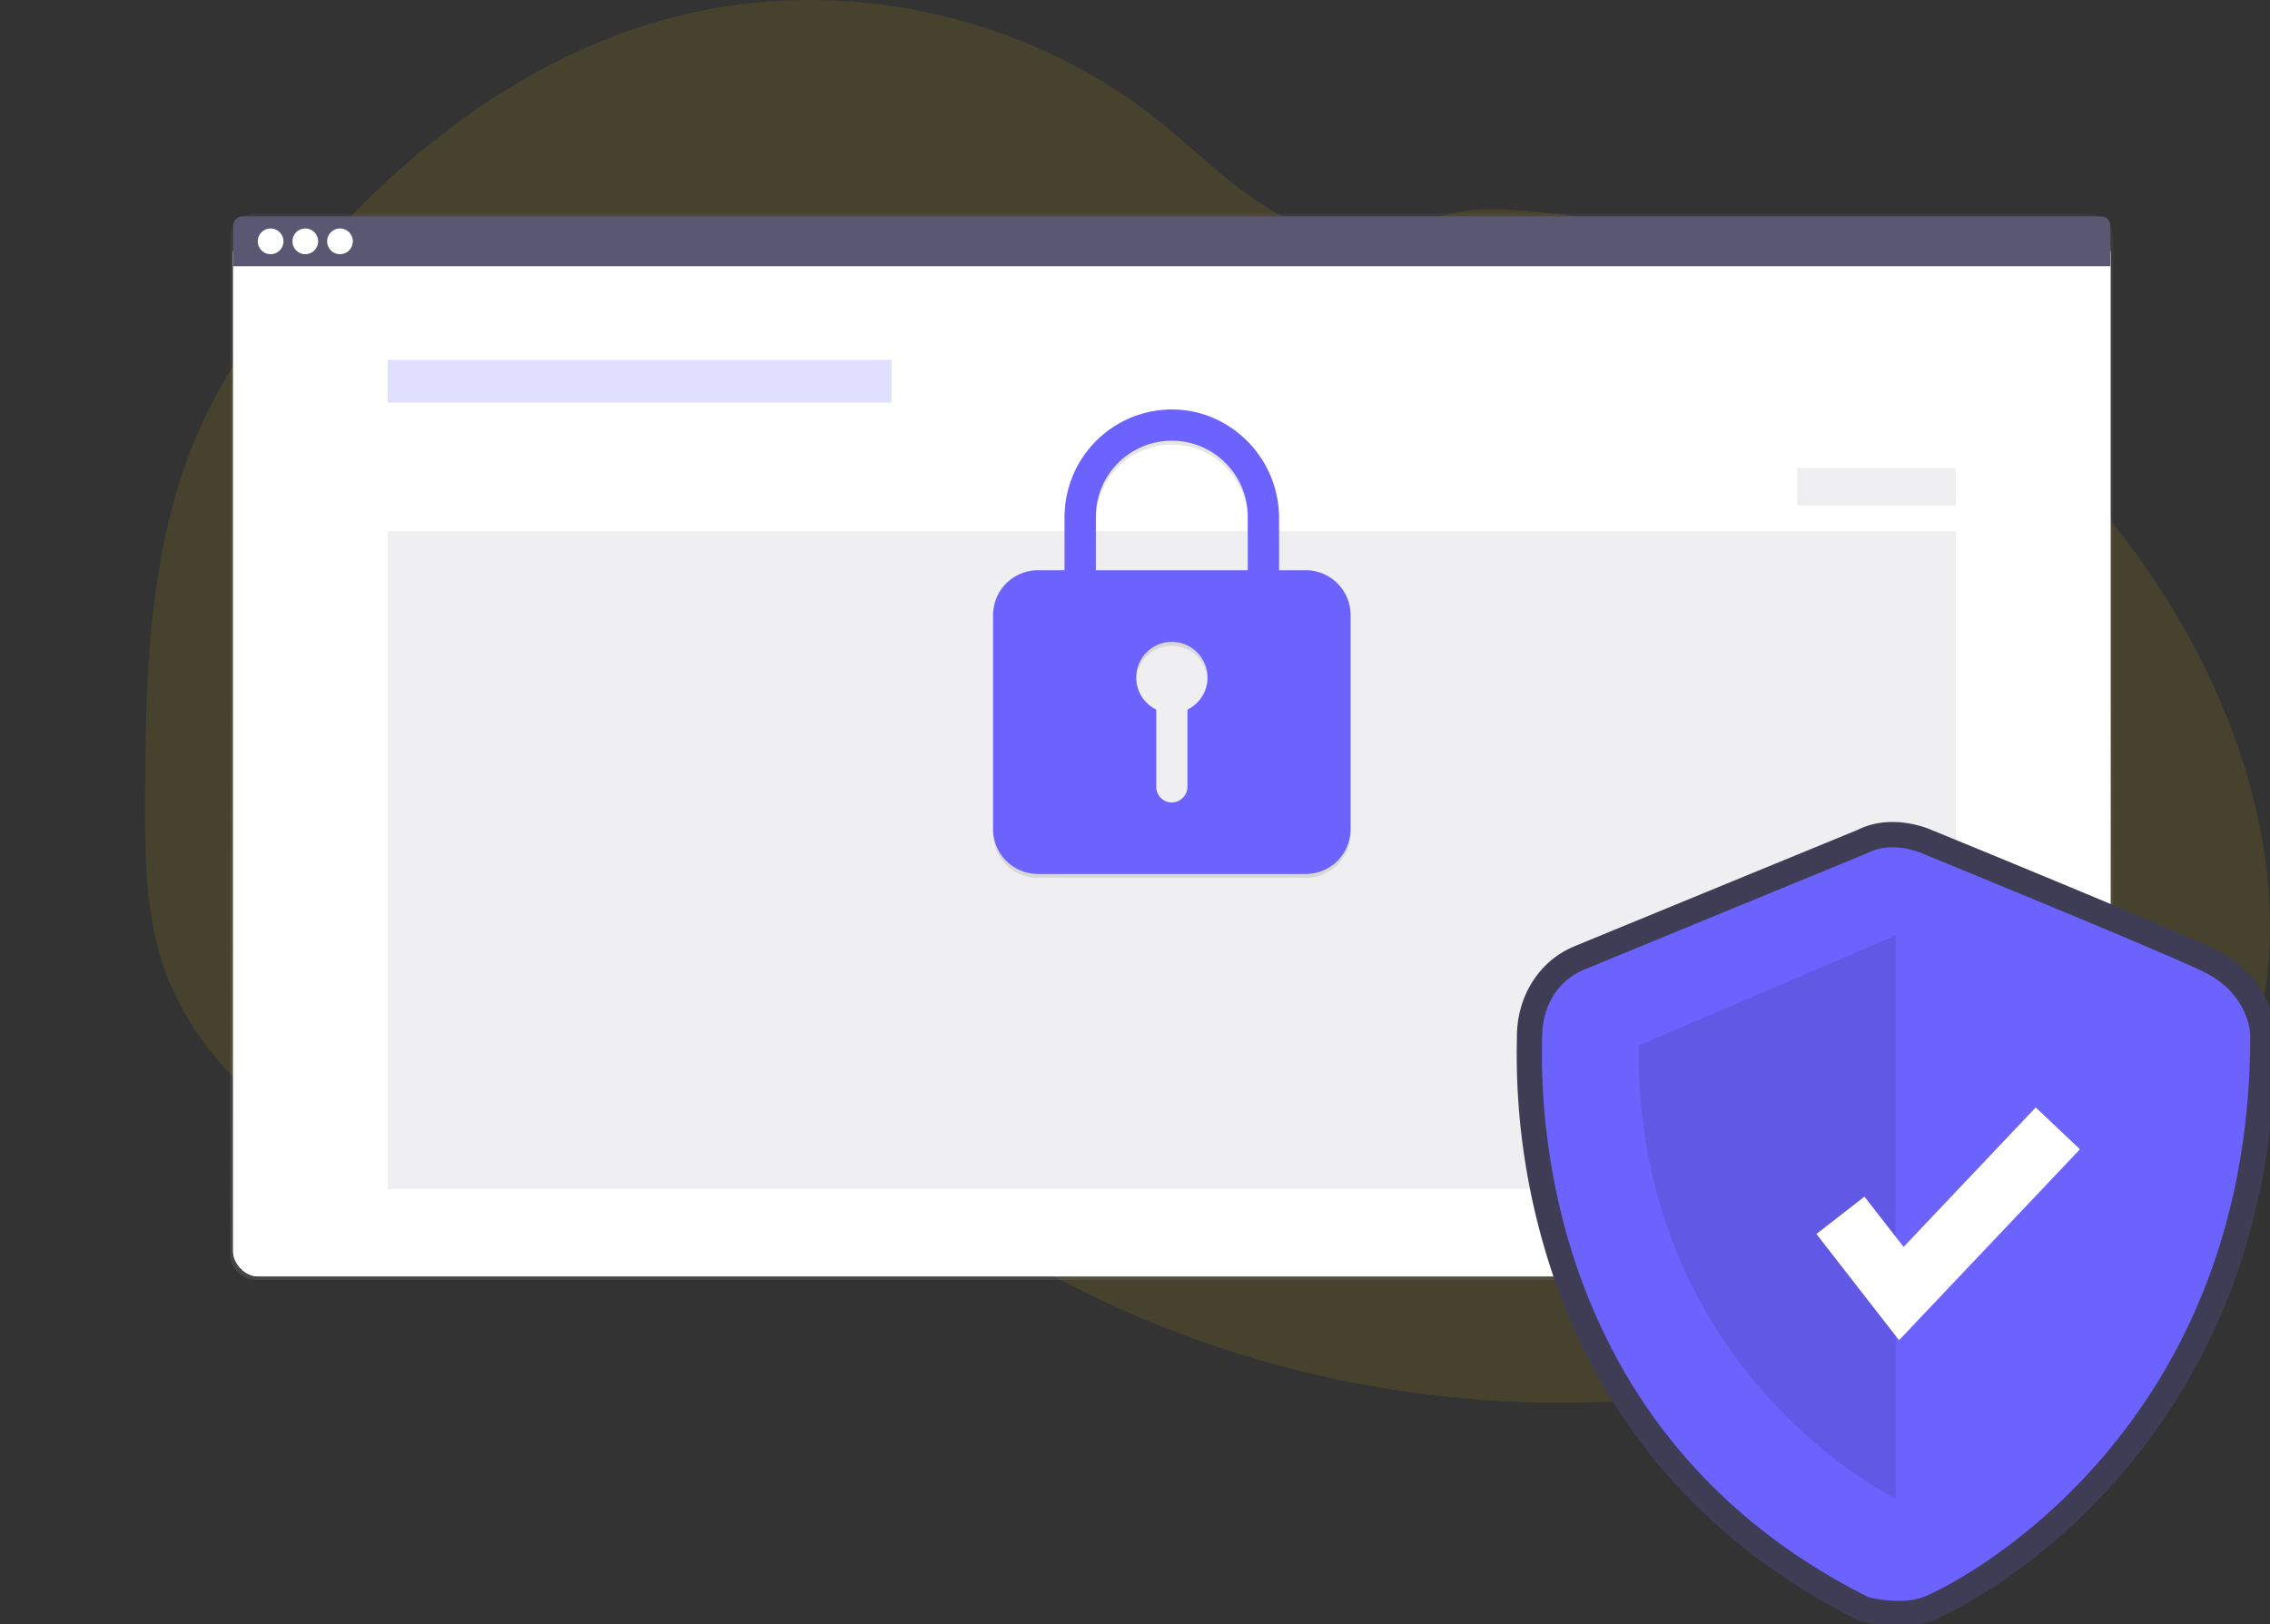 <?xml version="1.0" encoding="UTF-8" standalone="no"?>
<svg
   id="06c42c9d-6d9c-45ee-a61b-17902c1dca73"
   data-name="Layer 1"
   width="1145.57"
   height="819.91"
   viewBox="0 0 1145.57 819.91"
   version="1.1"
   sodipodi:docname="undraw_security_o890.svg"
   inkscape:version="1.1 (c68e22c387, 2021-05-23)"
   xmlns:inkscape="http://www.inkscape.org/namespaces/inkscape"
   xmlns:sodipodi="http://sodipodi.sourceforge.net/DTD/sodipodi-0.dtd"
   xmlns:xlink="http://www.w3.org/1999/xlink"
   xmlns="http://www.w3.org/2000/svg"
   xmlns:svg="http://www.w3.org/2000/svg">
  <rect x="0" y="0" width="1145.57" height="819.91" fill="#333333" stroke="none"/>
  <sodipodi:namedview
     id="namedview176"
     pagecolor="#ffffff"
     bordercolor="#666666"
     borderopacity="1.0"
     inkscape:pageshadow="2"
     inkscape:pageopacity="0.0"
     inkscape:pagecheckerboard="0"
     showgrid="false"
     inkscape:zoom="1.0147456"
     inkscape:cx="572.55732"
     inkscape:cy="409.46225"
     inkscape:window-width="1920"
     inkscape:window-height="1057"
     inkscape:window-x="1912"
     inkscape:window-y="-8"
     inkscape:window-maximized="1"
     inkscape:current-layer="06c42c9d-6d9c-45ee-a61b-17902c1dca73" />
  <defs
     id="defs10">
    <linearGradient
       id="2f697947-2a6f-450c-95af-56e5336b1d5f"
       x1="591.3"
       y1="646.08"
       x2="591.3"
       y2="107.75"
       gradientUnits="userSpaceOnUse">
      <stop
         offset="0"
         stop-color="gray"
         stop-opacity="0.25"
         id="stop2" />
      <stop
         offset="0.54"
         stop-color="gray"
         stop-opacity="0.12"
         id="stop4" />
      <stop
         offset="1"
         stop-color="gray"
         stop-opacity="0.1"
         id="stop6" />
    </linearGradient>
    <linearGradient
       id="2563b911-9cd4-457d-b636-acc38b40f33a"
       x1="944.34"
       y1="854.67"
       x2="944.34"
       y2="289.29"
       xlink:href="#2f697947-2a6f-450c-95af-56e5336b1d5f" />
  </defs>
  <title
     id="title12">security</title>
  <path
     d="M1154.4,591.26c-26.57,54.81-80.52,91.46-136.43,115.63-75.27,32.55-158.16,45.46-239.91,40q-21.49-1.43-42.85-4.57a540.44,540.44,0,0,1-143.27-41.72q-19.74-8.89-38.68-19.41a494.85,494.85,0,0,1-60.46-39.54q-7.23-5.52-14.26-11.32c-3.25-2.68-6.47-5.42-9.74-8.08-6.9-5.61-14-10.94-21.92-14.93a78.31,78.31,0,0,0-7.34-3.24c-25.08-9.54-54-5.94-80.11,1.5-19.86,5.66-39.22,13.41-59.06,18.94a196,196,0,0,1-26.91,5.72A143.21,143.21,0,0,1,213,624.93l-1.67-.52q-4.2-1.32-8.33-2.89l-1.67-.64q-4-1.54-7.83-3.31l-1.67-.76q-4-1.86-7.83-3.93c-.92-.48-1.83-1-2.73-1.49a163.67,163.67,0,0,1-39.16-30.49c-.33-.33-.64-.67-1-1-1.59-1.72-3.15-3.47-4.66-5.26-.56-.66-1.12-1.32-1.67-2q-2.69-3.28-5.19-6.71c-.25-.33-.49-.67-.73-1A144.59,144.59,0,0,1,112,534.44c-.14-.33-.27-.67-.39-1q-2-5.15-3.65-10.47c-.45-1.48-.88-3-1.26-4.48-.13-.44-.25-.89-.36-1.33-5.52-21.73-6.15-44.32-6.15-66.78q0-3.93,0-7.85c.16-36.33.72-73.28,6.08-109.11,0-.25.07-.5.11-.74a340.76,340.76,0,0,1,7.31-35.82A264.25,264.25,0,0,1,126,260.56c12.33-29,30.26-55.39,50.17-79.85C226.32,119.16,292.09,67.49,369.07,48.15c82.95-20.83,175.14-.87,242.05,52.4,20.4,16.24,38.73,35.47,61.64,47.92,20,10.84,43.41,15.33,64.83,6.8,17.7-7.05,29.22-10.55,49.1-9.48A411.56,411.56,0,0,1,907.05,171c1.56.57,3.12,1.16,4.67,1.75C1012.43,211.28,1099,287.83,1144,386.2q1.79,3.9,3.47,7.86C1174.3,456.73,1184,530.18,1154.4,591.26Z"
     transform="translate(-26.97 -40.04)"
     fill="#6c63ff"
     opacity="0.1"
     id="path14"
     style="fill:#ffcc00" />
  <rect
     x="116.14"
     y="107.75"
     width="950.33"
     height="538.33"
     rx="12.49"
     ry="12.49"
     fill="url(#2f697947-2a6f-450c-95af-56e5336b1d5f)"
     id="rect20" />
  <rect
     x="117.65"
     y="115.32"
     width="947.42"
     height="528.97"
     rx="12.49"
     ry="12.49"
     fill="#fff"
     id="rect22" />
  <rect
     x="117.65"
     y="115.32"
     width="947.42"
     height="528.97"
     rx="12.49"
     ry="12.49"
     fill="#fff"
     id="rect24" />
  <rect
     x="117.65"
     y="115.32"
     width="947.42"
     height="528.97"
     rx="12.49"
     ry="12.49"
     fill="#fff"
     opacity="0.04"
     id="rect26" />
  <path
     d="M1087.23,149.29H149.43a4.81,4.81,0,0,0-4.81,4.81v20.33H1092V154.1A4.81,4.81,0,0,0,1087.23,149.29Z"
     transform="translate(-26.97 -40.04)"
     fill="#5a5773"
     id="path28" />
  <g
     id="6c975d28-8d47-4ade-9154-b3b78f637b65"
     data-name="buttons">
    <circle
       cx="136.57"
       cy="121.82"
       r="6.5"
       fill="#fff"
       id="circle30" />
    <circle
       cx="154.07"
       cy="121.82"
       r="6.5"
       fill="#fff"
       id="circle32" />
    <circle
       cx="171.57"
       cy="121.82"
       r="6.5"
       fill="#fff"
       id="circle34" />
  </g>
  <rect
     x="195.68"
     y="181.67"
     width="254.25"
     height="21.58"
     fill="#6c63ff"
     opacity="0.2"
     id="rect37" />
  <rect
     x="195.68"
     y="268.2"
     width="791.36"
     height="331.96"
     fill="#5a5773"
     opacity="0.1"
     id="rect39" />
  <path
     d="M686,329.89H672.45V303.57c0-29.7-23.68-54.39-53.38-54.84a54.28,54.28,0,0,0-54.85,54.11v27.05H550.7a22.62,22.62,0,0,0-22.55,22.55V460.66a22.62,22.62,0,0,0,22.55,22.55H686a22.61,22.61,0,0,0,22.54-22.55V352.44A22.61,22.61,0,0,0,686,329.89Zm-59.75,70.35V439a8.09,8.09,0,0,1-7.5,8.12,7.91,7.91,0,0,1-8.28-7.9v-39a18,18,0,1,1,15.78,0Zm30.44-70.35H580V302.84a38.33,38.33,0,0,1,76.66,0Z"
     transform="translate(-26.97 -40.04)"
     opacity="0.1"
     id="path41" />
  <path
     d="M686,327.89H672.45V301.57c0-29.7-23.68-54.39-53.38-54.84a54.28,54.28,0,0,0-54.85,54.11v27.05H550.7a22.62,22.62,0,0,0-22.55,22.55V458.66a22.62,22.62,0,0,0,22.55,22.55H686a22.61,22.61,0,0,0,22.54-22.55V350.44A22.61,22.61,0,0,0,686,327.89Zm-59.75,70.35V437a8.09,8.09,0,0,1-7.5,8.12,7.91,7.91,0,0,1-8.28-7.9v-39a18,18,0,1,1,15.78,0Zm30.44-70.35H580V300.84a38.33,38.33,0,0,1,76.66,0Z"
     transform="translate(-26.97 -40.04)"
     fill="#6c63ff"
     id="path43" />
  <rect
     x="906.94"
     y="236.25"
     width="80.1"
     height="18.91"
     fill="#5a5773"
     opacity="0.1"
     id="rect45" />
  <path
     d="M891.37,493.1v0a23.25,23.25,0,0,1-.57,4c0-.37,0-.58-.08-.61C890.42,496.41,890.78,494.88,891.37,493.1Z"
     transform="translate(-26.97 -40.04)"
     opacity="0.1"
     id="path97" />
  <path
     d="m 957.993,820.846 a 75.19,75.19 0 0 1 -18.64,-2.411 l -1.2,-0.332 -1.113,-0.558 c -40.242,-20.177 -74.192,-46.827 -100.907,-79.211 a 299.865,299.865 0 0 1 -50.949,-90.47 348.21,348.21 0 0 1 -19.691,-122.665 c 0.017,-0.876 0.031,-1.553 0.031,-2.019 0,-20.289 11.262,-38.091 28.691,-45.354 13.339,-5.558 134.455,-55.305 143.206,-58.9 16.48,-8.258 34.062,-1.365 36.876,-0.16 6.311,2.58 118.275,48.375 142.471,59.896 24.936,11.874 31.589,33.206 31.589,43.938 0,48.588 -8.415,93.998 -25.011,134.967 a 312.517,312.517 0 0 1 -56.162,90.511 c -45.847,51.594 -91.706,69.884 -92.148,70.045 a 50.11,50.11 0 0 1 -17.043,2.721 z m -10.784,-26.714 c 3.976,0.891 13.13,2.228 19.096,0.052 7.579,-2.764 45.962,-22.668 81.83,-63.032 49.557,-55.769 74.703,-125.875 74.739,-208.372 -0.088,-1.671 -1.275,-13.592 -17.061,-21.109 -23.726,-11.298 -140.104,-58.885 -141.276,-59.364 l -0.322,-0.136 c -2.439,-1.022 -10.201,-3.175 -15.551,-0.371 l -1.071,0.499 c -1.297,0.533 -129.863,53.338 -143.575,59.051 -9.592,3.997 -13.009,13.897 -13.009,21.83 0,0.58 -0.015,1.423 -0.036,2.513 -1.096,56.447 11.966,195.346 156.236,268.439 z"
     fill="#3f3d56"
     id="path10" />
  <path
     d="m 942.752,430.513 c 0,0 -129.734,53.284 -143.635,59.076 -13.9,5.792 -20.85,19.692 -20.85,33.592 0,13.9 -10.425,195.278 164.485,282.974 0,0 15.875,4.392 27.919,0 12.044,-4.392 164.945,-78.526 164.945,-283.553 0,0 0,-20.85 -24.325,-32.434 -24.325,-11.583 -141.934,-59.655 -141.934,-59.655 0,0 -14.443,-6.371 -26.605,0 z"
     fill="#6c63ff"
     id="path12" />
  <path
     d="m 956.652,472.213 v 284.25 c 0,0 -130.893,-63.007 -129.734,-228.65 z"
     opacity="0.1"
     id="path14-6" />
  <polygon
     points="175.483,189.11 195.226,214.494 261.921,144.088 284.224,165.219 192.931,261.581 151.235,207.969 "
     fill="#ffffff"
     id="polygon16"
     transform="translate(765.428,414.927)" />
</svg>
